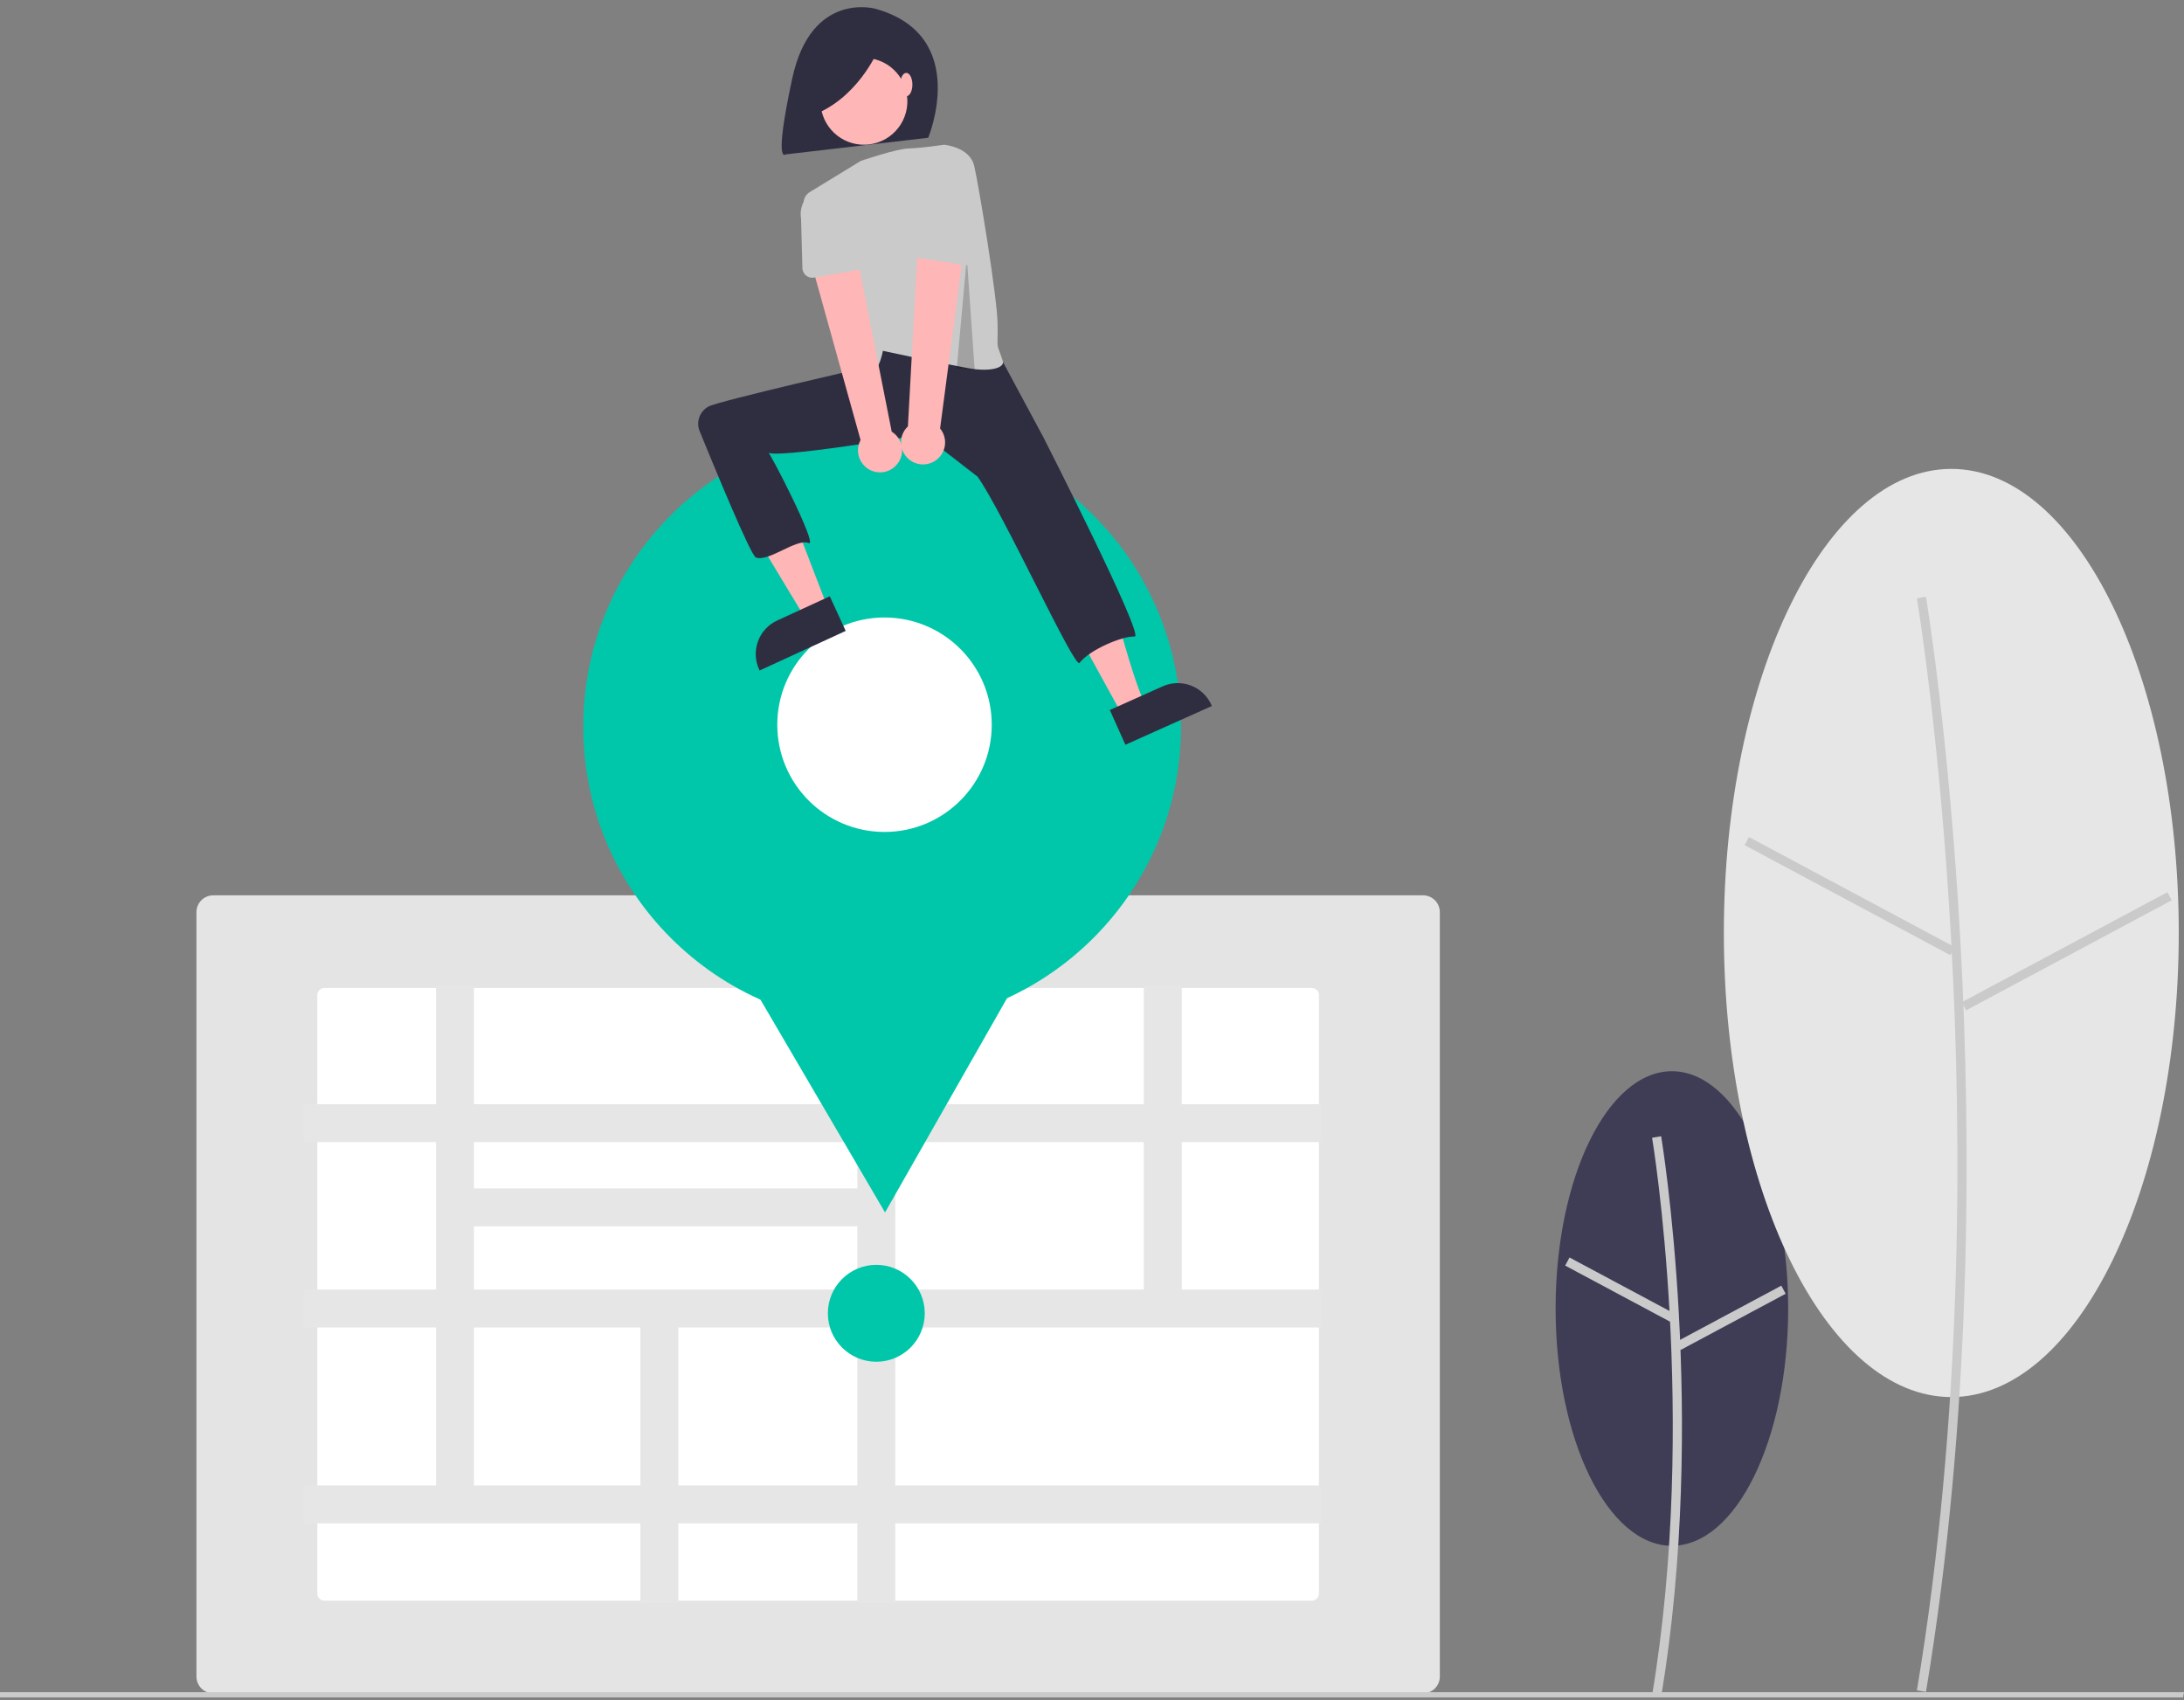 <svg width="280" height="218" viewBox="0 0 280 218" fill="none" xmlns="http://www.w3.org/2000/svg">
<rect x="0" y="0" width="280" height="218" fill="#808080" stroke="none"/>
<g clip-path="url(#clip0_21_156)">
<path d="M214.345 198.18C222.579 198.18 229.254 184.56 229.254 167.759C229.254 150.958 222.579 137.339 214.345 137.339C206.111 137.339 199.436 150.958 199.436 167.759C199.436 184.56 206.111 198.18 214.345 198.18Z" fill="#3F3D56"/>
<path d="M212.968 217.553C218.94 181.726 213.028 146.03 212.968 145.674L211.807 145.87C211.867 146.225 217.744 181.734 211.806 217.359L212.968 217.553Z" fill="#CACACA"/>
<path d="M201.219 161.218L200.663 162.257L214.145 169.468L214.701 168.429L201.219 161.218Z" fill="#CACACA"/>
<path d="M228.374 164.83L214.894 172.046L215.45 173.084L228.93 165.869L228.374 164.83Z" fill="#CACACA"/>
<path d="M250.167 179.113C266.272 179.113 279.328 152.475 279.328 119.614C279.328 86.754 266.272 60.116 250.167 60.116C234.062 60.116 221.007 86.754 221.007 119.614C221.007 152.475 234.062 179.113 250.167 179.113Z" fill="#E6E6E6"/>
<path d="M246.919 216.912C258.583 146.933 247.037 77.208 246.919 76.512L245.757 76.709C245.875 77.403 257.387 146.94 245.757 216.719L246.919 216.912Z" fill="#CACACA"/>
<path d="M224.228 107.317L223.673 108.356L250.042 122.46L250.598 121.421L224.228 107.317Z" fill="#CACACA"/>
<path d="M277.871 114.382L251.506 128.494L252.062 129.533L278.427 115.421L277.871 114.382Z" fill="#CACACA"/>
<path d="M182.442 217.099H27.337C26.766 217.099 26.22 216.872 25.816 216.468C25.413 216.065 25.186 215.518 25.185 214.948V116.939C25.186 116.368 25.413 115.822 25.816 115.418C26.219 115.015 26.766 114.788 27.337 114.787H182.442C183.013 114.788 183.56 115.015 183.963 115.418C184.367 115.822 184.593 116.368 184.594 116.939V214.948C184.593 215.518 184.367 216.065 183.963 216.468C183.56 216.872 183.013 217.099 182.442 217.099Z" fill="#E4E4E4"/>
<path d="M41.601 126.664C41.356 126.664 41.122 126.761 40.949 126.934C40.776 127.107 40.679 127.342 40.679 127.586V204.301C40.679 204.545 40.776 204.78 40.949 204.952C41.122 205.125 41.356 205.223 41.601 205.223H168.178C168.423 205.223 168.657 205.125 168.83 204.952C169.003 204.78 169.1 204.545 169.101 204.301V127.586C169.1 127.342 169.003 127.107 168.83 126.934C168.657 126.761 168.423 126.664 168.178 126.664H41.601Z" fill="white"/>
<path d="M169.408 146.423V141.561H151.508V126.356H146.646V141.561H114.778V126.356H109.917V141.561H60.764V126.356H55.903V141.561H38.906V146.423H55.903V165.327H38.906V170.189H55.903V190.444H38.906V195.305H82.1V205.53H86.961V195.305H109.917V205.53H114.778V195.305H169.408V190.444H114.778V170.189H169.408V165.327H151.508V146.423H169.408ZM109.917 146.423V152.364H60.764V146.423H109.917ZM60.764 157.225H109.917V165.327H60.764V157.225ZM60.764 190.444V170.189H82.1V190.444H60.764ZM109.917 190.444H86.961V170.189H109.917V190.444ZM146.646 165.327H114.778V146.423H146.646V165.327Z" fill="#E6E6E6"/>
<path d="M112.348 174.585C115.778 174.585 118.559 171.803 118.559 168.373C118.559 164.942 115.778 162.161 112.348 162.161C108.917 162.161 106.136 164.942 106.136 168.373C106.136 171.803 108.917 174.585 112.348 174.585Z" fill="#00C7A9"/>
<path d="M279.879 217.625H0V216.954H280L279.879 217.625Z" fill="#CACACA"/>
<path d="M113.092 131.473C134.254 131.473 151.409 114.318 151.409 93.156C151.409 71.994 134.254 54.838 113.092 54.838C91.93 54.838 74.775 71.994 74.775 93.156C74.775 114.318 91.93 131.473 113.092 131.473Z" fill="#00C7A9"/>
<path d="M113.467 155.444L101.361 134.765L89.256 114.086L113.217 113.942L137.179 113.798L125.323 134.621L113.467 155.444Z" fill="#00C7A9"/>
<path d="M113.4 106.662C120.992 106.662 127.147 100.507 127.147 92.915C127.147 85.322 120.992 79.167 113.4 79.167C105.807 79.167 99.652 85.322 99.652 92.915C99.652 100.507 105.807 106.662 113.4 106.662Z" fill="white"/>
<path d="M112.206 1.116C112.206 1.116 104.007 -1.193 101.582 10.008C99.156 21.21 100.697 19.799 100.697 19.799L119 17.662C119 17.662 124.504 4.523 112.206 1.116Z" fill="#2F2E41"/>
<path d="M100.282 50.258C100.282 50.258 87.912 50.831 90.054 55.686C90.206 56.029 90.347 56.351 90.477 56.651C92.008 60.168 93.771 63.579 95.753 66.863L103.356 79.46L106.122 77.923L98.337 57.685L105.335 57.114L100.282 50.258Z" fill="#FFB6B6"/>
<path d="M132.897 55.4L136.895 64.112C136.895 64.112 139.894 67.111 143.179 79.106C146.463 91.102 147.177 90.674 147.177 90.674L143.931 91.755L130.612 67.539L124.042 59.256L126.042 54.829L132.897 55.4Z" fill="#FFB6B6"/>
<path d="M128.041 45.404L133.787 56.098C133.787 56.098 146.814 81.696 145.468 81.611C143.954 81.516 139.703 83.28 138.398 84.993C137.768 85.819 128.561 65.627 125.328 61.113L118.33 55.686C118.33 55.686 98.462 59.03 98.438 57.943C98.426 57.41 105.016 70.19 103.663 69.623C102.123 68.978 98.498 72.117 96.901 71.468C96.242 71.2 91.584 59.906 89.698 55.279C89.462 54.701 89.449 54.056 89.664 53.47C89.878 52.883 90.303 52.398 90.857 52.109C92.274 51.373 111.963 46.877 111.963 46.877L111.618 45.118L113.046 42.262L128.041 45.404Z" fill="#2F2E41"/>
<path d="M116.259 13.878C116.751 10.842 114.69 7.981 111.653 7.489C108.617 6.996 105.756 9.058 105.264 12.094C104.771 15.13 106.833 17.991 109.869 18.484C112.905 18.976 115.766 16.915 116.259 13.878Z" fill="#FFB6B6"/>
<path d="M128.561 46.262C128.869 47.184 126.877 47.715 124.101 47.196C121.699 46.748 119.07 46.215 116.996 45.784C114.776 45.321 113.189 44.975 113.189 44.975C113.189 44.975 112.618 48.546 110.761 48.117C109.162 47.749 104.382 31.053 103.09 26.439C102.995 26.102 103.014 25.744 103.142 25.418C103.27 25.092 103.501 24.818 103.8 24.635L110.364 20.627C110.364 20.627 114.889 19.073 116.538 19.029C118.187 18.985 121.044 18.556 121.044 18.556C121.044 18.556 124.328 18.842 124.899 21.269C125.471 23.697 127.854 38.091 127.898 41.548C127.947 45.34 127.639 43.495 128.561 46.262Z" fill="#CACACA"/>
<path d="M112.844 5.832C112.844 5.832 110.534 11.953 104.875 14.493L103.952 9.066L112.844 5.832Z" fill="#2F2E41"/>
<path d="M116.188 12.344C116.622 12.344 116.974 11.673 116.974 10.845C116.974 10.016 116.622 9.345 116.188 9.345C115.754 9.345 115.403 10.016 115.403 10.845C115.403 11.673 115.754 12.344 116.188 12.344Z" fill="#FFB6B6"/>
<path d="M108.424 80.888L97.384 85.963L97.32 85.824C96.796 84.684 96.746 83.383 97.181 82.207C97.617 81.03 98.501 80.075 99.641 79.551L99.641 79.551L106.384 76.451L108.424 80.888Z" fill="#2F2E41"/>
<path d="M142.285 91.028L149.057 87.992L149.057 87.992C150.202 87.479 151.503 87.442 152.676 87.888C153.848 88.335 154.794 89.229 155.308 90.373L155.37 90.514L144.282 95.484L142.285 91.028Z" fill="#2F2E41"/>
<path opacity="0.2" d="M123.95 33.044L122.658 47.264L124.956 47.373L123.95 33.044Z" fill="black"/>
<path d="M114.938 59.609C115.212 59.303 115.416 58.941 115.535 58.548C115.653 58.155 115.685 57.741 115.626 57.335C115.567 56.928 115.42 56.54 115.195 56.196C114.97 55.853 114.673 55.563 114.324 55.347L109.357 30.256L103.653 32.439L110.329 56.416C110.005 57.026 109.916 57.735 110.08 58.406C110.243 59.078 110.647 59.666 111.215 60.06C111.783 60.453 112.476 60.625 113.162 60.542C113.849 60.459 114.48 60.127 114.938 59.609Z" fill="#FFB6B6"/>
<path d="M110.613 34.485L104.35 35.588C104.172 35.62 103.989 35.612 103.814 35.567C103.639 35.521 103.476 35.438 103.336 35.324C103.196 35.209 103.082 35.066 103.002 34.904C102.922 34.741 102.878 34.563 102.873 34.383L102.7 28.045C102.545 27.132 102.758 26.195 103.292 25.439C103.826 24.683 104.639 24.169 105.551 24.012C106.463 23.854 107.401 24.064 108.159 24.596C108.916 25.129 109.431 25.94 109.592 26.852L111.59 32.847C111.647 33.019 111.666 33.201 111.647 33.381C111.627 33.561 111.569 33.734 111.477 33.89C111.384 34.045 111.259 34.179 111.11 34.282C110.961 34.384 110.792 34.454 110.613 34.485H110.613Z" fill="#CACACA"/>
<path d="M119.74 59.168C120.098 58.966 120.407 58.688 120.645 58.354C120.884 58.02 121.046 57.638 121.121 57.234C121.196 56.83 121.181 56.415 121.078 56.018C120.975 55.62 120.786 55.25 120.525 54.934L123.866 29.575L117.763 29.813L116.398 54.665C115.896 55.139 115.585 55.782 115.524 56.47C115.463 57.159 115.657 57.846 116.069 58.401C116.481 58.956 117.083 59.34 117.759 59.482C118.436 59.623 119.141 59.511 119.74 59.168Z" fill="#FFB6B6"/>
<path d="M123.7 33.984L117.414 33.02C117.235 32.993 117.064 32.927 116.913 32.828C116.762 32.728 116.634 32.598 116.538 32.444C116.442 32.291 116.38 32.119 116.356 31.939C116.333 31.76 116.348 31.578 116.402 31.405L118.27 25.346C118.415 24.432 118.918 23.612 119.666 23.067C120.415 22.523 121.349 22.297 122.264 22.44C123.178 22.583 123.999 23.083 124.546 23.83C125.093 24.577 125.321 25.511 125.18 26.426L125.15 32.745C125.149 32.926 125.109 33.105 125.033 33.269C124.957 33.433 124.846 33.579 124.709 33.697C124.571 33.814 124.41 33.901 124.236 33.95C124.062 34 123.879 34.011 123.7 33.984Z" fill="#CACACA"/>
</g>
<defs>
<clipPath id="clip0_21_156">
<rect width="280" height="216.706" fill="white" transform="translate(0 0.919)"/>
</clipPath>
</defs>
</svg>

